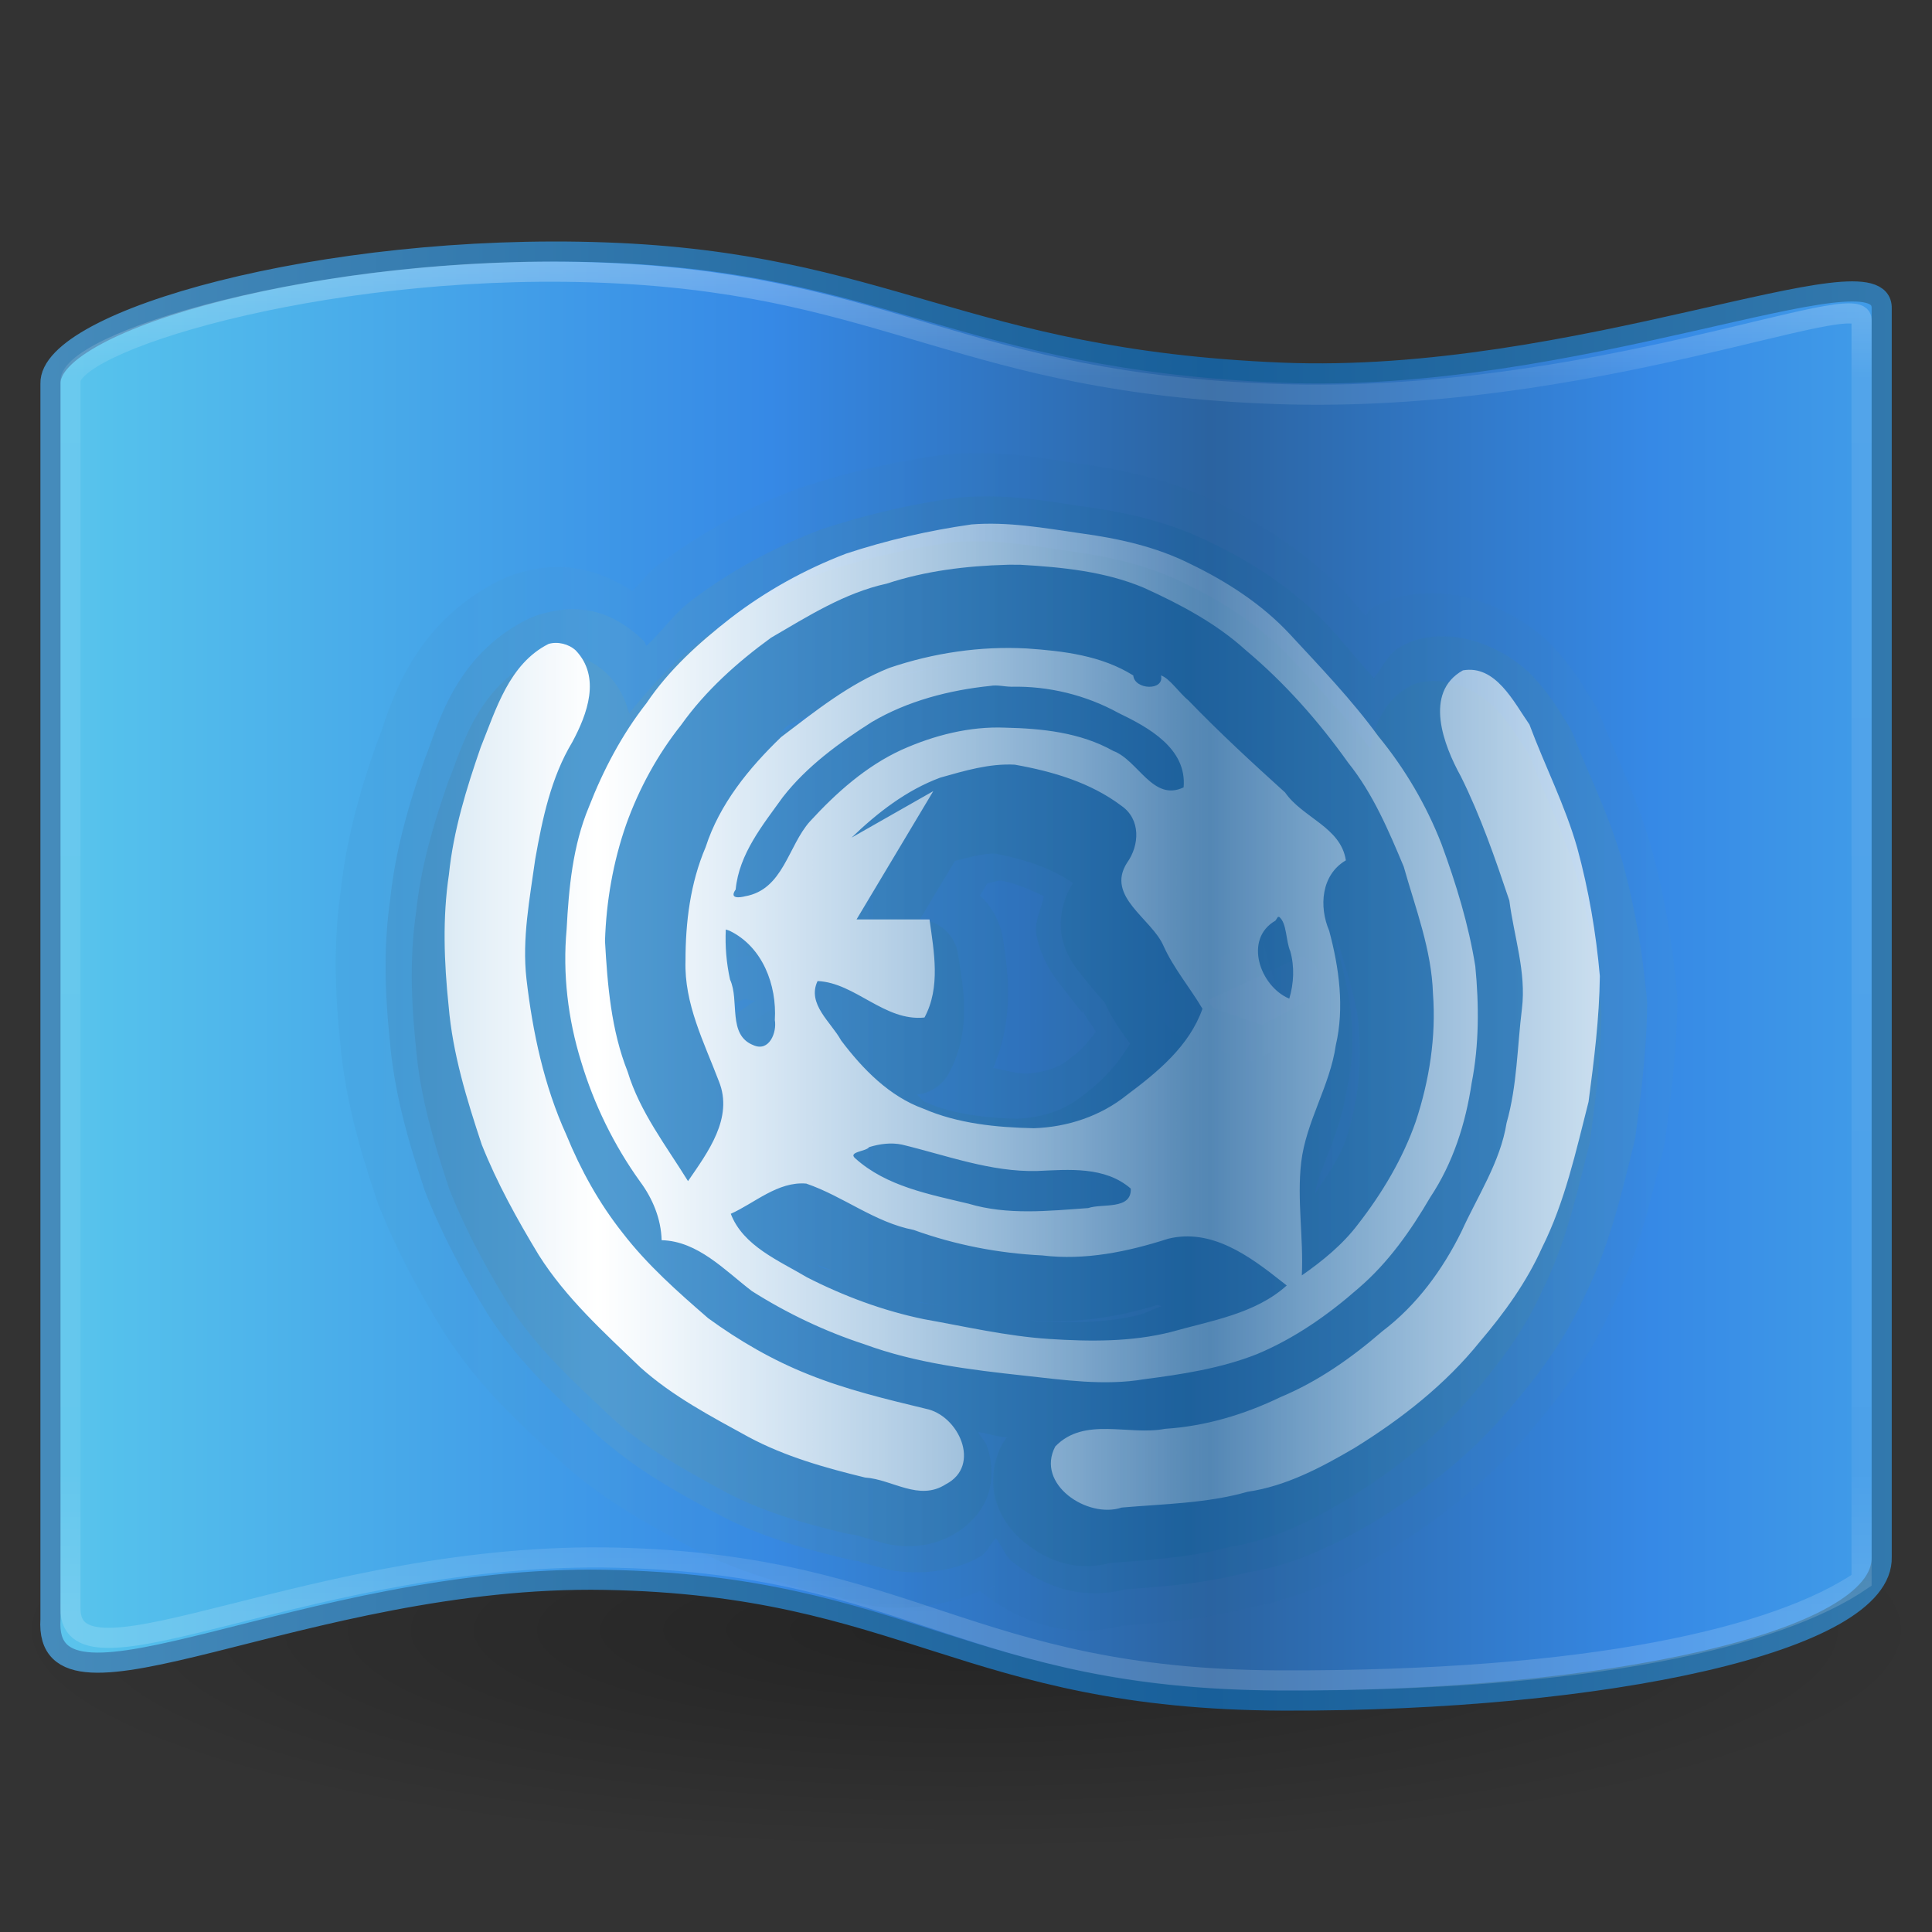 <?xml version="1.0" encoding="UTF-8" standalone="no"?>
<!-- Created with Inkscape (http://www.inkscape.org/) -->

<svg
   xmlns:dc="http://purl.org/dc/elements/1.1/"
   xmlns:cc="http://creativecommons.org/ns#"
   xmlns:rdf="http://www.w3.org/1999/02/22-rdf-syntax-ns#"
   xmlns:svg="http://www.w3.org/2000/svg"
   xmlns="http://www.w3.org/2000/svg"
   xmlns:xlink="http://www.w3.org/1999/xlink"
   xmlns:sodipodi="http://sodipodi.sourceforge.net/DTD/sodipodi-0.dtd"
   xmlns:inkscape="http://www.inkscape.org/namespaces/inkscape"
   width="96"
   height="96"
   id="svg4057"
   version="1.1"
   inkscape:version="0.91 r13725"
   sodipodi:docname="preferences-desktop-locale.svg">
  <rect width="100%" height="100%" fill="#333333" stroke="none"/>
  <defs
     id="defs4059">
    <linearGradient
       inkscape:collect="always"
       xlink:href="#linearGradient4120"
       id="linearGradient3862"
       gradientUnits="userSpaceOnUse"
       spreadMethod="reflect"
       x1="14.851"
       y1="25.002"
       x2="30.055"
       y2="25.002"
       gradientTransform="matrix(2,0,0,2,0,-48)" />
    <linearGradient
       id="linearGradient4120">
      <stop
         id="stop4122"
         style="stop-color:#ffffff;stop-opacity:1"
         offset="0" />
      <stop
         id="stop4124"
         style="stop-color:#ffffff;stop-opacity:0.235"
         offset="1" />
    </linearGradient>
    <linearGradient
       inkscape:collect="always"
       xlink:href="#linearGradient3707-319-631-407-324-3-8"
       id="linearGradient3927"
       gradientUnits="userSpaceOnUse"
       gradientTransform="translate(0,-4.8555953e-4)"
       spreadMethod="reflect"
       x1="29.967"
       y1="21.024"
       x2="14.851"
       y2="21.024" />
    <linearGradient
       id="linearGradient3707-319-631-407-324-3-8">
      <stop
         offset="0"
         style="stop-color:#185f9a;stop-opacity:1;"
         id="stop3760-7-3" />
      <stop
         offset="1"
         style="stop-color:#599ec9;stop-opacity:1;"
         id="stop3762-8-4" />
    </linearGradient>
    <linearGradient
       y2="21.024"
       x2="14.851"
       y1="21.024"
       x1="29.967"
       spreadMethod="reflect"
       gradientTransform="translate(0,-4.8555953e-4)"
       gradientUnits="userSpaceOnUse"
       id="linearGradient3946"
       xlink:href="#linearGradient3707-319-631-407-324-3-8-3"
       inkscape:collect="always" />
    <linearGradient
       id="linearGradient3707-319-631-407-324-3-8-3">
      <stop
         offset="0"
         style="stop-color:#185f9a;stop-opacity:1;"
         id="stop3760-7-3-6" />
      <stop
         offset="1"
         style="stop-color:#599ec9;stop-opacity:1;"
         id="stop3762-8-4-4" />
    </linearGradient>
    <linearGradient
       y2="21.024"
       x2="14.851"
       y1="21.024"
       x1="29.967"
       spreadMethod="reflect"
       gradientTransform="translate(0,-4.8555953e-4)"
       gradientUnits="userSpaceOnUse"
       id="linearGradient3980"
       xlink:href="#linearGradient3707-319-631-407-324-3-8-3-8"
       inkscape:collect="always" />
    <linearGradient
       id="linearGradient3707-319-631-407-324-3-8-3-8">
      <stop
         offset="0"
         style="stop-color:#185f9a;stop-opacity:1;"
         id="stop3760-7-3-6-1" />
      <stop
         offset="1"
         style="stop-color:#599ec9;stop-opacity:1;"
         id="stop3762-8-4-4-0" />
    </linearGradient>
    <linearGradient
       inkscape:collect="always"
       xlink:href="#linearGradient3875"
       id="linearGradient3865"
       gradientUnits="userSpaceOnUse"
       x1="23.571"
       y1="5.553"
       x2="23.571"
       y2="39.87"
       gradientTransform="matrix(2.07,0,0,2.057,-1.674,-49.87)" />
    <linearGradient
       id="linearGradient3875">
      <stop
         offset="0"
         style="stop-color:#ffffff;stop-opacity:1;"
         id="stop3877" />
      <stop
         id="stop3879"
         style="stop-color:#ffffff;stop-opacity:0.235;"
         offset="0.131" />
      <stop
         offset="0.902"
         style="stop-color:#ffffff;stop-opacity:0.157;"
         id="stop3881" />
      <stop
         offset="1"
         style="stop-color:#ffffff;stop-opacity:0.392;"
         id="stop3883" />
    </linearGradient>
    <linearGradient
       inkscape:collect="always"
       xlink:href="#linearGradient2867-449-88-871-390-598-476-591-434-148-57-177-3-8"
       id="linearGradient3868"
       gradientUnits="userSpaceOnUse"
       gradientTransform="matrix(2.682,0,0,2.67,-15.116,-52.823)"
       spreadMethod="reflect"
       x1="0.365"
       y1="19.599"
       x2="28.06"
       y2="19.599" />
    <linearGradient
       id="linearGradient2867-449-88-871-390-598-476-591-434-148-57-177-3-8">
      <stop
         offset="0"
         style="stop-color:#90dbec;stop-opacity:1;"
         id="stop3750-8-9" />
      <stop
         offset="0.262"
         style="stop-color:#55c1ec;stop-opacity:1;"
         id="stop3752-3-2" />
      <stop
         offset="0.705"
         style="stop-color:#3689e6;stop-opacity:1;"
         id="stop3754-7-2" />
      <stop
         offset="1"
         style="stop-color:#2b63a0;stop-opacity:1;"
         id="stop3756-9-3" />
    </linearGradient>
    <linearGradient
       inkscape:collect="always"
       xlink:href="#linearGradient3707-319-631-407-324-3-8"
       id="linearGradient3870"
       gradientUnits="userSpaceOnUse"
       spreadMethod="reflect"
       x1="30"
       y1="30"
       x2="-11"
       y2="30"
       gradientTransform="matrix(2.022,0,0,1.999,-0.526,-48.478)" />
    <linearGradient
       id="linearGradient8838">
      <stop
         id="stop8840"
         style="stop-color:#000000;stop-opacity:1"
         offset="0" />
      <stop
         id="stop8842"
         style="stop-color:#000000;stop-opacity:0"
         offset="1" />
    </linearGradient>
    <radialGradient
       r="10.625"
       fy="4.625"
       fx="62.625"
       cy="4.625"
       cx="62.625"
       gradientTransform="matrix(4.518,0,0,1.035,-234.918,28.212)"
       gradientUnits="userSpaceOnUse"
       id="radialGradient4055"
       xlink:href="#linearGradient8838"
       inkscape:collect="always" />
  </defs>
  <sodipodi:namedview
     id="base"
     pagecolor="#ffffff"
     bordercolor="#666666"
     borderopacity="1.0"
     inkscape:pageopacity="0.0"
     inkscape:pageshadow="2"
     inkscape:zoom="1"
     inkscape:cx="100.95144"
     inkscape:cy="30.099025"
     inkscape:current-layer="layer1"
     showgrid="false"
     inkscape:grid-bbox="true"
     inkscape:document-units="px"
     inkscape:window-width="1366"
     inkscape:window-height="718"
     inkscape:window-x="0"
     inkscape:window-y="25"
     inkscape:window-maximized="1"
     inkscape:snap-bbox="true"
     inkscape:bbox-paths="true"
     inkscape:bbox-nodes="true"
     inkscape:snap-bbox-edge-midpoints="true"
     inkscape:snap-global="true">
    <inkscape:grid
       type="xygrid"
       id="grid4173" />
  </sodipodi:namedview>
  <g
     id="layer1"
     inkscape:label="Layer 1"
     inkscape:groupmode="layer"
     transform="translate(0,48)">
    <path
       inkscape:connector-curvature="0"
       style="display:inline;overflow:visible;visibility:visible;opacity:0.3;fill:url(#radialGradient4055);fill-opacity:1;fill-rule:evenodd;stroke:none;stroke-width:1;marker:none"
       id="path8836"
       d="m 96,33 c 0,6.075 -21.49,11 -48,11 C 21.49,44 0,39.075 0,33 0,26.925 21.49,22 48,22 c 26.51,0 48,4.925 48,11 l 0,0 z" />
    <path
       inkscape:connector-curvature="0"
       style="fill:url(#linearGradient3868);fill-opacity:1;fill-rule:evenodd;stroke:url(#linearGradient3870);stroke-width:1;stroke-linecap:butt;stroke-linejoin:round;stroke-miterlimit:4;stroke-dasharray:none;stroke-opacity:1"
       id="path4319"
       d="m 2.508,-28.937 c -0.089,-3.146 13.567,-7.018 27.56,-6.519 13.992,0.499 17.727,5.313 33.582,5.973 14.685,0.612 29.94,-6.398 29.85,-3.193 l 0,62.04 c 0.126,4.236 -13.837,7.182 -29.695,7.136 C 47.946,36.453 45.001,30.77 30.067,30.501 15.142,30.232 2.128,38.374 2.508,32.455 l 0,-61.392 z" />
    <path
       inkscape:connector-curvature="0"
       style="opacity:0.4;fill:none;stroke:url(#linearGradient3865);stroke-width:1px;stroke-linecap:butt;stroke-linejoin:miter;stroke-opacity:1"
       id="path5213"
       d="m 3.5,-29.109 c 0.311,-2.081 13.49,-6.02 27.191,-5.306 13.607,0.709 17.27,5.454 32.722,5.992 15.624,0.543 29.154,-5.447 29.087,-3.675 l 0,62.624 C 88.34,33.364 79.031,35.555 63.565,35.499 48.113,35.443 45.307,29.767 30.691,29.401 15.743,29.026 3.5,36.427 3.5,31.93 Z"
       sodipodi:nodetypes="cssccsssc" />
    <g
       id="g4194"
       transform="matrix(1.424,0,0,1.424,-20.697,5.525)">
      <path
         transform="matrix(1.347,0,0,1.342,15.439,-35.166)"
         d="m 23.875,10.01 a 3.032,3.032 0 0 0 -0.178,0.02 c -1.219,0.174 -2.428,0.451 -3.615,0.842 a 3.032,3.032 0 0 0 -0.133,0.047 c -1.278,0.488 -2.517,1.154 -3.645,2.023 a 3.032,3.032 0 0 0 -0.012,0.012 c -0.194,0.151 -0.386,0.435 -0.586,0.604 -0.895,-0.573 -1.832,-0.801 -2.963,-0.457 a 3.032,3.032 0 0 0 -0.492,0.197 c -2.376,1.208 -2.83,3.399 -3.125,4.131 a 3.032,3.032 0 0 0 -0.055,0.141 c -0.377,1.086 -0.759,2.34 -0.914,3.773 -0.204,1.43 -0.139,2.757 -0.018,3.936 0.137,1.588 0.563,2.947 0.949,4.113 a 3.032,3.032 0 0 0 0.062,0.168 c 0.468,1.176 1.043,2.232 1.629,3.199 a 3.032,3.032 0 0 0 0.031,0.049 c 0.977,1.546 2.148,2.536 2.992,3.348 a 3.032,3.032 0 0 0 0.074,0.068 c 1.151,1.035 2.327,1.644 3.256,2.154 a 3.032,3.032 0 0 0 0.027,0.016 c 1.312,0.702 2.576,1.017 3.621,1.271 a 3.032,3.032 0 0 0 0.506,0.08 c -0.38,-0.026 -0.216,-0.01 0.443,0.164 0.585,0.155 1.864,0.163 2.979,-0.35 1.094,0.865 2.412,1.362 4.131,0.783 l -0.705,0.148 c 0.875,-0.076 2.098,-0.121 3.498,-0.484 1.54,-0.271 2.701,-0.921 3.557,-1.424 a 3.032,3.032 0 0 0 0.061,-0.035 c 1.345,-0.833 2.71,-1.886 3.855,-3.297 0.684,-0.806 1.395,-1.766 1.938,-2.957 0.77,-1.566 1.071,-3.03 1.361,-4.166 a 3.032,3.032 0 0 0 0.068,-0.354 c 0.139,-1.05 0.291,-2.211 0.307,-3.486 a 3.032,3.032 0 0 0 -0.012,-0.305 c -0.11,-1.243 -0.32,-2.485 -0.656,-3.717 a 3.032,3.032 0 0 0 -0.01,-0.035 c -0.41,-1.436 -0.963,-2.487 -1.262,-3.289 a 3.032,3.032 0 0 0 -0.355,-0.676 c -0.057,-0.082 -0.315,-0.6 -0.93,-1.264 -0.615,-0.664 -2.15,-1.617 -3.748,-1.33 a 3.032,3.032 0 0 0 -0.949,0.342 c -0.074,0.042 -0.088,0.141 -0.158,0.188 -0.14,-0.148 -0.315,-0.371 -0.445,-0.512 A 3.032,3.032 0 0 0 34.25,13.684 C 33.228,12.587 32.046,11.839 30.898,11.283 29.601,10.637 28.335,10.394 27.258,10.248 26.429,10.127 25.3,9.892 23.875,10.01 Z m -10.199,5.588 c -0.028,0.036 -0.035,0.076 -0.062,0.111 -0.02,0.029 -0.046,0.038 -0.066,0.068 l 0.129,-0.18 z m 22.918,0.76 0.107,0.141 c -0.026,-0.036 -0.05,-0.052 -0.076,-0.088 -0.013,-0.016 -0.018,-0.037 -0.031,-0.053 z m -24.768,2.539 c -0.004,0.01 -0.002,0.017 -0.006,0.027 -0.005,0.013 -0.016,0.026 -0.021,0.039 l 0.027,-0.066 z m 20.188,3.684 c 0.294,1.03 0.536,1.82 0.549,2.205 a 3.032,3.032 0 0 0 0.008,0.129 c 0.012,0.159 -0.06,0.33 -0.064,0.494 l -0.744,0.398 -1.873,-0.656 c -0.46,-0.367 -0.637,-0.659 -0.752,-0.898 -0.007,-0.112 -0.028,-0.247 -0.008,-0.314 l 2.885,-1.357 z m -20.971,0.234 c -0.002,0.018 0.007,0.033 0.006,0.051 -0.001,0.019 -0.013,0.049 -0.014,0.068 l 0.008,-0.119 z m 9.834,0.256 0.08,0.238 -0.023,0.018 c -0.054,-0.151 0.025,-0.079 -0.057,-0.256 z m -2.756,0.076 c 0.626,-0.165 1.323,-0.126 1.756,0.049 0.201,0.09 0.346,0.306 0.545,0.48 l -2.072,1.42 c -0.12,-0.438 -0.218,-0.975 -0.268,-1.736 0.003,-0.073 0.033,-0.14 0.039,-0.213 z m 2.998,0.004 c -0.022,0.063 -0.028,0.122 -0.053,0.176 4.6e-5,-0.012 -0.002,-0.017 -0.002,-0.029 a 3.032,3.032 0 0 0 0.055,-0.146 z m -0.121,0.279 0.002,0.006 c -0.011,0.02 -0.02,0.034 -0.031,0.053 a 3.032,3.032 0 0 0 0.029,-0.059 z m 7.98,0.328 c 8.69e-4,0.004 0.114,0.34 0.133,0.461 -0.129,-0.283 -0.134,-0.467 -0.133,-0.461 z m 0.16,0.562 c 0.036,0.176 -0.017,0.153 0.154,0.537 L 29.143,24.438 c -0.019,-0.067 0.004,-0.068 -0.004,-0.117 z m -3.002,0.414 a 3.032,3.032 0 0 0 0.006,0.012 c 0.014,0.03 0.018,0.023 0.031,0.053 a 3.032,3.032 0 0 0 -0.012,0.01 c -0.017,-0.039 -0.002,-0.013 -0.025,-0.068 1.67e-4,-0.002 -1.66e-4,-0.004 0,-0.006 z m -14.604,2.514 c 0.001,0.005 0.004,0.009 0.006,0.014 0.001,0.004 8.14e-4,0.008 0.002,0.012 l -0.008,-0.025 z m 28.027,0.105 -0.023,0.141 c 0.004,-0.019 -0.002,-0.034 0.002,-0.053 0.004,-0.029 0.017,-0.059 0.021,-0.088 z m -1.41,3.926 -0.096,0.152 c 0.019,-0.028 0.025,-0.058 0.043,-0.086 0.013,-0.022 0.04,-0.045 0.053,-0.066 z m -2.395,2.996 -0.031,0.025 c 0.004,-0.003 0.004,-0.008 0.008,-0.012 0.006,-0.005 0.017,-0.008 0.023,-0.014 z m -15.334,1.977 c 0.018,0.007 0.031,0.003 0.049,0.01 0.021,0.007 0.036,0.021 0.057,0.027 l -0.105,-0.037 z m 8.482,1.02 c 0.016,-0.003 0.021,0.003 0.037,0 l -0.115,0.018 c 0.022,-0.003 0.056,-0.015 0.078,-0.018 z m -3.76,2.15 -0.248,0.145 c 0.049,-0.025 0.086,-0.081 0.135,-0.109 0.036,-0.021 0.078,-0.012 0.113,-0.035 z"
         id="path3925-3-9"
         style="color:#000000;font-style:normal;font-variant:normal;font-weight:normal;font-stretch:normal;font-size:medium;line-height:normal;font-family:'Andale Mono';-inkscape-font-specification:'Andale Mono';text-indent:0;text-align:start;text-decoration:none;text-decoration-line:none;letter-spacing:normal;word-spacing:normal;text-transform:none;direction:ltr;block-progression:tb;writing-mode:lr-tb;text-anchor:start;display:inline;overflow:visible;visibility:visible;opacity:0.1;fill:url(#linearGradient3980);fill-opacity:1;stroke:none;stroke-width:1;marker:none;enable-background:accumulate"
         inkscape:original="M 24.125 13.03125 C 23.073015 13.180997 22.040556 13.417538 21.03125 13.75 C 20.006281 14.141726 19.024969 14.674128 18.15625 15.34375 C 17.372414 15.954698 16.620402 16.638877 16.0625 17.46875 C 15.452657 18.246517 14.982588 19.143219 14.625 20.0625 C 14.225631 21.020453 14.116769 22.066991 14.0625 23.09375 C 13.96066 24.195833 14.109619 25.318443 14.4375 26.375 C 14.757467 27.439355 15.257176 28.441237 15.90625 29.34375 C 16.218169 29.764308 16.424077 30.284983 16.4375 30.8125 C 17.339994 30.83616 18.014716 31.548 18.6875 32.0625 C 19.556669 32.612833 20.489056 33.08653 21.46875 33.40625 C 22.74365 33.875521 24.094763 34.04115 25.4375 34.1875 C 26.425343 34.295011 27.447184 34.448421 28.4375 34.28125 C 29.38658 34.158854 30.325593 34.009849 31.21875 33.65625 C 32.152447 33.266988 32.994233 32.666229 33.75 32 C 34.481881 31.371911 35.047895 30.57775 35.53125 29.75 C 36.098884 28.898141 36.412592 27.912684 36.5625 26.90625 C 36.749167 25.962384 36.749288 24.956956 36.65625 24 C 36.489441 22.958043 36.174896 21.957595 35.8125 20.96875 C 35.43429 19.999745 34.910261 19.084949 34.25 18.28125 C 33.587733 17.371243 32.793983 16.573954 32.03125 15.75 C 31.342976 15.011171 30.467398 14.436305 29.5625 14 C 28.71039 13.572024 27.782881 13.376804 26.84375 13.25 C 25.94613 13.119668 25.034014 12.956218 24.125 13.03125 z M 25 14.03125 C 25.11053 14.02595 25.233167 14.034059 25.34375 14.03125 C 26.38256 14.09064 27.438622 14.185815 28.40625 14.59375 C 29.30684 15.001579 30.200331 15.487338 30.9375 16.15625 C 31.908262 16.970451 32.766344 17.906438 33.5 18.9375 C 34.113334 19.700935 34.498195 20.634147 34.875 21.53125 C 35.167608 22.568082 35.558847 23.598679 35.59375 24.6875 C 35.6745 25.764722 35.525338 26.853207 35.1875 27.875 C 34.866624 28.794153 34.348144 29.637489 33.75 30.40625 C 33.367174 30.914491 32.862552 31.325545 32.34375 31.6875 C 32.38897 30.750999 32.204406 29.80827 32.3125 28.875 C 32.431366 27.861051 33.042598 26.980024 33.1875 25.96875 C 33.4054 25.035184 33.277312 24.04364 33.03125 23.125 C 32.774059 22.524163 32.822805 21.735501 33.4375 21.375 C 33.311243 20.547737 32.374675 20.319287 31.9375 19.6875 C 31.117929 18.946302 30.29861 18.201978 29.53125 17.40625 C 29.311547 17.231016 29.048864 16.839983 28.84375 16.78125 C 28.93693 17.171254 28.185554 17.141175 28.15625 16.78125 C 27.366905 16.285633 26.409287 16.186553 25.5 16.125 C 24.344115 16.062 23.188856 16.221616 22.09375 16.59375 C 21.092201 16.99224 20.253791 17.669611 19.40625 18.3125 C 18.60555 19.084171 17.877302 19.958562 17.53125 21.03125 C 17.149173 21.92571 17.031188 22.913555 17.03125 23.875 C 16.9969 24.944409 17.507309 25.906382 17.875 26.875 C 18.243675 27.782746 17.5842 28.629987 17.09375 29.34375 C 16.550976 28.465026 15.897108 27.625978 15.59375 26.625 C 15.184868 25.596677 15.092599 24.470062 15.03125 23.375 C 15.06121 22.392655 15.238094 21.397436 15.5625 20.46875 C 15.881064 19.579289 16.348882 18.740008 16.9375 18 C 17.542667 17.149114 18.315838 16.456068 19.15625 15.84375 C 20.069162 15.312439 20.985948 14.727254 22.03125 14.5 C 22.990665 14.183034 23.992977 14.05849 25 14.03125 z M 13.625 16 C 12.647263 16.497044 12.31874 17.618587 11.9375 18.5625 C 11.58127 19.588913 11.266592 20.633726 11.15625 21.71875 C 10.993969 22.80362 11.04331 23.912915 11.15625 25 C 11.25524 26.18254 11.597216 27.316626 11.96875 28.4375 C 12.350175 29.395699 12.841859 30.307537 13.375 31.1875 C 14.049352 32.254386 15.003045 33.10076 15.90625 33.96875 C 16.705915 34.687628 17.657362 35.204716 18.59375 35.71875 C 19.497421 36.202494 20.508708 36.47742 21.5 36.71875 C 22.188311 36.76665 22.828484 37.308227 23.5 36.875 C 24.389831 36.413397 23.817894 35.160585 23 35 C 22.016261 34.762708 21.03579 34.536122 20.09375 34.15625 C 19.206444 33.80407 18.364363 33.311473 17.59375 32.75 C 16.83605 32.092756 16.083132 31.423455 15.46875 30.625 C 14.885043 29.886704 14.418353 29.057743 14.0625 28.1875 C 13.506885 26.965991 13.247212 25.640111 13.09375 24.3125 C 12.980635 23.316701 13.176111 22.328276 13.3125 21.34375 C 13.490138 20.343826 13.689679 19.318445 14.21875 18.4375 C 14.59339 17.741318 14.942066 16.818367 14.3125 16.15625 C 14.139743 15.996425 13.855004 15.930116 13.625 16 z M 36.34375 16.65625 C 35.362774 17.207506 35.852835 18.50753 36.28125 19.28125 C 36.773642 20.27246 37.148002 21.328 37.5 22.375 C 37.614647 23.268823 37.924059 24.152769 37.8125 25.0625 C 37.694764 26.007852 37.700761 26.980089 37.4375 27.90625 C 37.282342 28.878226 36.713442 29.70992 36.3125 30.59375 C 35.841055 31.549564 35.198784 32.415515 34.34375 33.0625 C 33.584195 33.719892 32.742889 34.329655 31.8125 34.71875 C 30.911591 35.153591 29.938887 35.43593 28.9375 35.5 C 28.035478 35.675857 26.939408 35.187415 26.21875 35.9375 C 25.723432 36.87598 27.0258 37.754498 27.875 37.46875 C 28.922667 37.37826 29.981643 37.35176 31 37.0625 C 31.95616 36.922264 32.831555 36.453276 33.65625 35.96875 C 34.816746 35.250123 35.921974 34.381135 36.78125 33.3125 C 37.385286 32.60258 37.930415 31.854063 38.3125 31 C 38.883451 29.858839 39.154647 28.603321 39.46875 27.375 C 39.606138 26.337651 39.736975 25.297906 39.75 24.25 C 39.6547 23.171086 39.472431 22.107974 39.1875 21.0625 C 38.88617 20.006955 38.382538 19.026369 38 18 C 37.607945 17.438231 37.160648 16.509801 36.34375 16.65625 z M 24.59375 17.03125 C 24.765464 17.0012 24.95281 17.06118 25.125 17.0625 C 26.045417 17.03987 26.975679 17.275123 27.78125 17.71875 C 28.5272 18.077743 29.492487 18.594422 29.40625 19.5625 C 28.641448 19.927417 28.280177 18.887296 27.65625 18.65625 C 26.843176 18.199761 25.884983 18.114168 24.96875 18.09375 C 24.082047 18.05609 23.212585 18.261786 22.40625 18.625 C 21.529095 19.028071 20.772455 19.699639 20.125 20.40625 C 19.57654 21.014712 19.453619 22.112373 18.5 22.28125 C 18.378135 22.31287 18.110476 22.337802 18.28125 22.09375 C 18.36537 21.209434 18.938414 20.506442 19.4375 19.8125 C 20.033508 19.045417 20.843059 18.455381 21.65625 17.9375 C 22.544693 17.411569 23.572358 17.1358 24.59375 17.03125 z M 25.21875 19 C 26.155407 19.166455 27.107906 19.453101 27.875 20.03125 C 28.359535 20.366084 28.313491 21.00091 28 21.4375 C 27.464843 22.276513 28.614874 22.822995 28.90625 23.5 C 29.158103 24.058833 29.563087 24.535783 29.875 25.0625 C 29.550415 25.987358 28.760667 26.651408 28 27.21875 C 27.346995 27.745883 26.521536 28.003109 25.6875 28.03125 C 24.760629 28.01166 23.795413 27.902601 22.9375 27.53125 C 22.08598 27.223694 21.440182 26.551804 20.90625 25.84375 C 20.660394 25.392684 20.040961 24.94288 20.3125 24.375 C 21.247985 24.41541 21.975015 25.384391 22.96875 25.28125 C 23.373562 24.530623 23.204892 23.646684 23.09375 22.84375 L 21.28125 22.84375 L 23.1875 19.65625 L 21.15625 20.8125 C 21.797615 20.194388 22.534079 19.623088 23.375 19.3125 C 23.981644 19.141893 24.580755 18.965458 25.21875 19 z M 31.75 22.78125 L 31.78125 22.78125 C 31.974951 22.935968 31.948317 23.368437 32.0625 23.625 C 32.169323 24.008693 32.14565 24.432782 32.03125 24.8125 C 31.301226 24.505862 30.891388 23.330177 31.6875 22.875 L 31.75 22.78125 z M 18.03125 23.09375 L 18.125 23.125 C 18.946006 23.521344 19.303555 24.475605 19.25 25.34375 C 19.3038 25.650298 19.110998 26.142498 18.71875 25.96875 C 18.067492 25.714936 18.366915 24.866635 18.125 24.34375 C 18.03445 23.933845 18.011297 23.512834 18.03125 23.09375 z M 22.40625 28.4375 C 23.513487 28.703964 24.628886 29.122847 25.78125 29.09375 C 26.569211 29.05943 27.449656 28.973407 28.09375 29.53125 C 28.11642 30.06894 27.377238 29.880386 27.03125 30 C 26.04257 30.07071 25.028463 30.195428 24.0625 29.90625 C 23.084606 29.671979 22.021354 29.475847 21.25 28.78125 C 21.052323 28.614214 21.522924 28.610214 21.59375 28.5 C 21.857223 28.42003 22.134007 28.38167 22.40625 28.4375 z M 20.03125 29.40625 C 20.948951 29.719643 21.721828 30.375316 22.6875 30.5625 C 23.716485 30.93365 24.814173 31.134652 25.90625 31.1875 C 26.97049 31.317233 28.025911 31.103925 29.03125 30.78125 C 30.10402 30.514903 31.050457 31.215606 31.84375 31.84375 L 31.96875 31.9375 C 31.185003 32.645336 30.079808 32.813719 29.09375 33.09375 C 28.108638 33.342705 27.070474 33.346788 26.0625 33.28125 C 25.009714 33.21305 23.97398 32.965294 22.9375 32.78125 C 21.931864 32.573295 20.975908 32.216713 20.0625 31.75 C 19.366603 31.335408 18.461525 30.956825 18.15625 30.15625 C 18.739588 29.897778 19.326397 29.345821 20.03125 29.40625 z "
         inkscape:radius="3.0319808"
         sodipodi:type="inkscape:offset" />
      <path
         transform="matrix(1.347,0,0,1.342,15.779,-35.056)"
         d="m 23.961,11.047 a 1.992,1.992 0 0 0 -0.117,0.012 c -1.162,0.165 -2.31,0.43 -3.436,0.801 a 1.992,1.992 0 0 0 -0.088,0.031 c -1.191,0.455 -2.342,1.074 -3.381,1.875 a 1.992,1.992 0 0 0 -0.008,0.008 c -0.38,0.296 -0.727,0.773 -1.107,1.135 -0.032,-0.038 -0.034,-0.089 -0.068,-0.125 a 1.992,1.992 0 0 0 -0.092,-0.088 C 14.892,13.981 14.05,13.789 13.047,14.094 a 1.992,1.992 0 0 0 -0.324,0.131 c -1.896,0.964 -2.306,2.787 -2.631,3.592 a 1.992,1.992 0 0 0 -0.035,0.094 C 9.687,18.975 9.328,20.156 9.188,21.471 c -0.19,1.314 -0.13,2.566 -0.012,3.713 0.124,1.449 0.521,2.731 0.902,3.881 a 1.992,1.992 0 0 0 0.041,0.109 c 0.438,1.101 0.985,2.108 1.553,3.045 a 1.992,1.992 0 0 0 0.02,0.033 c 0.873,1.382 1.969,2.321 2.834,3.152 a 1.992,1.992 0 0 0 0.049,0.045 c 1.031,0.927 2.129,1.504 3.061,2.016 a 1.992,1.992 0 0 0 0.02,0.01 c 1.172,0.627 2.348,0.93 3.375,1.18 a 1.992,1.992 0 0 0 0.332,0.051 c -0.132,-0.009 0.09,0.053 0.637,0.197 0.525,0.139 1.593,0.188 2.471,-0.318 0.18,-0.101 0.245,-0.329 0.404,-0.473 0.151,0.184 0.242,0.457 0.412,0.596 0.855,0.696 1.924,1.086 3.225,0.648 l -0.463,0.098 c 0.917,-0.079 2.064,-0.124 3.318,-0.449 1.368,-0.221 2.449,-0.818 3.301,-1.318 a 1.992,1.992 0 0 0 0.039,-0.023 c 1.285,-0.796 2.564,-1.789 3.613,-3.088 0.653,-0.77 1.303,-1.654 1.789,-2.727 0.703,-1.422 0.993,-2.812 1.291,-3.979 a 1.992,1.992 0 0 0 0.045,-0.232 c 0.139,-1.046 0.284,-2.164 0.299,-3.361 a 1.992,1.992 0 0 0 -0.008,-0.201 c -0.105,-1.186 -0.307,-2.367 -0.625,-3.535 a 1.992,1.992 0 0 0 -0.006,-0.023 c -0.373,-1.306 -0.911,-2.332 -1.238,-3.211 a 1.992,1.992 0 0 0 -0.232,-0.445 c -0.105,-0.15 -0.346,-0.617 -0.84,-1.15 -0.494,-0.534 -1.611,-1.227 -2.801,-1.014 a 1.992,1.992 0 0 0 -0.625,0.225 c -0.331,0.186 -0.478,0.533 -0.701,0.822 -0.4,-0.441 -0.812,-0.955 -1.174,-1.346 a 1.992,1.992 0 0 0 -0.004,-0.004 c -0.908,-0.974 -1.984,-1.661 -3.049,-2.176 -1.143,-0.57 -2.291,-0.798 -3.318,-0.938 -0.852,-0.124 -1.91,-0.336 -3.16,-0.232 z m 1.053,5.057 0.039,0 c -0.004,-1.79e-4 -0.007,0.002 -0.012,0.002 -0.008,-1.87e-4 -0.019,-0.002 -0.027,-0.002 z m -10.518,0.137 c -0.017,0.021 -0.021,0.047 -0.037,0.068 -0.014,0.021 -0.035,0.028 -0.049,0.049 l 0.086,-0.117 z m 21.293,0.777 0.07,0.092 c -0.017,-0.023 -0.034,-0.036 -0.051,-0.059 -0.008,-0.01 -0.011,-0.023 -0.02,-0.033 z m -23.002,2.279 c -0.003,0.006 -0.001,0.011 -0.004,0.018 -0.003,0.009 -0.01,0.017 -0.014,0.025 l 0.018,-0.043 z m 2.912,0.951 c -0.011,0.027 -0.003,0.051 -0.014,0.078 -0.007,0.02 -0.021,0.033 -0.027,0.053 0.008,-0.026 0.015,-0.058 0.023,-0.084 l 0.018,-0.047 z m 9.305,0.762 c 0.467,0.094 0.784,0.251 1.113,0.406 -0.067,0.354 -0.259,0.687 -0.193,1.006 0.134,0.651 0.433,1.059 0.654,1.34 0.442,0.561 0.652,0.882 0.498,0.525 a 1.992,1.992 0 0 0 0.014,0.031 c 0.144,0.32 0.236,0.391 0.381,0.625 -0.202,0.224 -0.276,0.392 -0.662,0.68 A 1.992,1.992 0 0 0 26.75,25.67 c -0.253,0.204 -0.642,0.336 -1.092,0.359 -0.338,-0.01 -0.559,-0.1 -0.854,-0.145 0.589,-1.384 0.354,-2.644 0.262,-3.314 a 1.992,1.992 0 0 0 -0.602,-1.17 l 0.191,-0.32 c 0.1,-0.017 0.279,-0.069 0.348,-0.07 z m -12.924,1.9 c -9.39e-4,0.01 0.005,0.019 0.004,0.029 -7.85e-4,0.015 -0.009,0.034 -0.01,0.049 l 0.006,-0.078 z m 20.723,0.066 c 0.35,0.147 0.366,0.233 0.42,0.455 0.034,0.14 -0.188,0.449 -0.344,0.738 l -1.117,0.598 -1.223,-0.43 c -0.184,-0.147 -0.071,-0.111 -0.154,-0.223 l 2.418,-1.139 z m -14.512,1.141 c 0.126,-0.046 0.227,0.022 0.361,0.01 l -1.213,0.83 c 0.034,-0.065 -0.014,-0.118 0.041,-0.203 0.127,-0.196 0.38,-0.479 0.811,-0.637 z m 11.889,0.096 c 0.034,0.105 -6.24e-4,0.081 0.062,0.223 l -0.076,-0.217 0.014,-0.006 z m 4.979,2.039 -0.031,0.17 c 0.007,-0.031 -7.71e-4,-0.057 0.006,-0.088 0.007,-0.046 0.019,-0.035 0.025,-0.082 z m -22.629,0.697 c 0.001,0.004 0.005,0.006 0.006,0.01 5.64e-4,0.002 -5.64e-4,0.004 0,0.006 l -0.006,-0.016 z m 26.004,0.25 -0.018,0.094 c 0.004,-0.018 -0.001,-0.033 0.002,-0.051 0.002,-0.014 0.013,-0.029 0.016,-0.043 z m -1.281,3.555 -0.062,0.1 c 0.008,-0.012 0.005,-0.027 0.014,-0.039 0.012,-0.021 0.037,-0.04 0.049,-0.061 z m -15.24,1.682 c 0.047,0.017 0.097,0.013 0.145,0.029 0.062,0.014 0.088,0.04 0.152,0.053 l -0.297,-0.082 z m 3.732,0.727 c 0.022,0.001 0.044,0.013 0.066,0.014 l -0.145,-0.012 c 0.027,0.003 0.051,-0.005 0.078,-0.002 z m 9.322,0.332 -0.02,0.018 c 0.004,-0.003 0.004,-0.007 0.008,-0.01 0.003,-0.003 0.008,-0.005 0.012,-0.008 z m -14.285,1.781 c 0.013,0.005 0.024,0.003 0.037,0.008 0.012,0.004 0.021,0.012 0.033,0.016 l -0.07,-0.023 z m 7.963,0.969 c 0.01,-0.002 0.015,0.002 0.025,0 l -0.078,0.012 c 0.016,-0.002 0.037,-0.01 0.053,-0.012 z"
         id="path3925-3"
         style="color:#000000;font-style:normal;font-variant:normal;font-weight:normal;font-stretch:normal;font-size:medium;line-height:normal;font-family:'Andale Mono';-inkscape-font-specification:'Andale Mono';text-indent:0;text-align:start;text-decoration:none;text-decoration-line:none;letter-spacing:normal;word-spacing:normal;text-transform:none;direction:ltr;block-progression:tb;writing-mode:lr-tb;text-anchor:start;display:inline;overflow:visible;visibility:visible;opacity:0.35;fill:url(#linearGradient3946);fill-opacity:1;stroke:none;stroke-width:1;marker:none;enable-background:accumulate"
         inkscape:original="M 24.125 13.03125 C 23.073015 13.180997 22.040556 13.417538 21.03125 13.75 C 20.006281 14.141726 19.024969 14.674128 18.15625 15.34375 C 17.372414 15.954698 16.620402 16.638877 16.0625 17.46875 C 15.452657 18.246517 14.982588 19.143219 14.625 20.0625 C 14.225631 21.020453 14.116769 22.066991 14.0625 23.09375 C 13.96066 24.195833 14.109619 25.318443 14.4375 26.375 C 14.757467 27.439355 15.257176 28.441237 15.90625 29.34375 C 16.218169 29.764308 16.424077 30.284983 16.4375 30.8125 C 17.339994 30.83616 18.014716 31.548 18.6875 32.0625 C 19.556669 32.612833 20.489056 33.08653 21.46875 33.40625 C 22.74365 33.875521 24.094763 34.04115 25.4375 34.1875 C 26.425343 34.295011 27.447184 34.448421 28.4375 34.28125 C 29.38658 34.158854 30.325593 34.009849 31.21875 33.65625 C 32.152447 33.266988 32.994233 32.666229 33.75 32 C 34.481881 31.371911 35.047895 30.57775 35.53125 29.75 C 36.098884 28.898141 36.412592 27.912684 36.5625 26.90625 C 36.749167 25.962384 36.749288 24.956956 36.65625 24 C 36.489441 22.958043 36.174896 21.957595 35.8125 20.96875 C 35.43429 19.999745 34.910261 19.084949 34.25 18.28125 C 33.587733 17.371243 32.793983 16.573954 32.03125 15.75 C 31.342976 15.011171 30.467398 14.436305 29.5625 14 C 28.71039 13.572024 27.782881 13.376804 26.84375 13.25 C 25.94613 13.119668 25.034014 12.956218 24.125 13.03125 z M 25 14.03125 C 25.11053 14.02595 25.233167 14.034059 25.34375 14.03125 C 26.38256 14.09064 27.438622 14.185815 28.40625 14.59375 C 29.30684 15.001579 30.200331 15.487338 30.9375 16.15625 C 31.908262 16.970451 32.766344 17.906438 33.5 18.9375 C 34.113334 19.700935 34.498195 20.634147 34.875 21.53125 C 35.167608 22.568082 35.558847 23.598679 35.59375 24.6875 C 35.6745 25.764722 35.525338 26.853207 35.1875 27.875 C 34.866624 28.794153 34.348144 29.637489 33.75 30.40625 C 33.367174 30.914491 32.862552 31.325545 32.34375 31.6875 C 32.38897 30.750999 32.204406 29.80827 32.3125 28.875 C 32.431366 27.861051 33.042598 26.980024 33.1875 25.96875 C 33.4054 25.035184 33.277312 24.04364 33.03125 23.125 C 32.774059 22.524163 32.822805 21.735501 33.4375 21.375 C 33.311243 20.547737 32.374675 20.319287 31.9375 19.6875 C 31.117929 18.946302 30.29861 18.201978 29.53125 17.40625 C 29.311547 17.231016 29.048864 16.839983 28.84375 16.78125 C 28.93693 17.171254 28.185554 17.141175 28.15625 16.78125 C 27.366905 16.285633 26.409287 16.186553 25.5 16.125 C 24.344115 16.062 23.188856 16.221616 22.09375 16.59375 C 21.092201 16.99224 20.253791 17.669611 19.40625 18.3125 C 18.60555 19.084171 17.877302 19.958562 17.53125 21.03125 C 17.149173 21.92571 17.031188 22.913555 17.03125 23.875 C 16.9969 24.944409 17.507309 25.906382 17.875 26.875 C 18.243675 27.782746 17.5842 28.629987 17.09375 29.34375 C 16.550976 28.465026 15.897108 27.625978 15.59375 26.625 C 15.184868 25.596677 15.092599 24.470062 15.03125 23.375 C 15.06121 22.392655 15.238094 21.397436 15.5625 20.46875 C 15.881064 19.579289 16.348882 18.740008 16.9375 18 C 17.542667 17.149114 18.315838 16.456068 19.15625 15.84375 C 20.069162 15.312439 20.985948 14.727254 22.03125 14.5 C 22.990665 14.183034 23.992977 14.05849 25 14.03125 z M 13.625 16 C 12.647263 16.497044 12.31874 17.618587 11.9375 18.5625 C 11.58127 19.588913 11.266592 20.633726 11.15625 21.71875 C 10.993969 22.80362 11.04331 23.912915 11.15625 25 C 11.25524 26.18254 11.597216 27.316626 11.96875 28.4375 C 12.350175 29.395699 12.841859 30.307537 13.375 31.1875 C 14.049352 32.254386 15.003045 33.10076 15.90625 33.96875 C 16.705915 34.687628 17.657362 35.204716 18.59375 35.71875 C 19.497421 36.202494 20.508708 36.47742 21.5 36.71875 C 22.188311 36.76665 22.828484 37.308227 23.5 36.875 C 24.389831 36.413397 23.817894 35.160585 23 35 C 22.016261 34.762708 21.03579 34.536122 20.09375 34.15625 C 19.206444 33.80407 18.364363 33.311473 17.59375 32.75 C 16.83605 32.092756 16.083132 31.423455 15.46875 30.625 C 14.885043 29.886704 14.418353 29.057743 14.0625 28.1875 C 13.506885 26.965991 13.247212 25.640111 13.09375 24.3125 C 12.980635 23.316701 13.176111 22.328276 13.3125 21.34375 C 13.490138 20.343826 13.689679 19.318445 14.21875 18.4375 C 14.59339 17.741318 14.942066 16.818367 14.3125 16.15625 C 14.139743 15.996425 13.855004 15.930116 13.625 16 z M 36.34375 16.65625 C 35.362774 17.207506 35.852835 18.50753 36.28125 19.28125 C 36.773642 20.27246 37.148002 21.328 37.5 22.375 C 37.614647 23.268823 37.924059 24.152769 37.8125 25.0625 C 37.694764 26.007852 37.700761 26.980089 37.4375 27.90625 C 37.282342 28.878226 36.713442 29.70992 36.3125 30.59375 C 35.841055 31.549564 35.198784 32.415515 34.34375 33.0625 C 33.584195 33.719892 32.742889 34.329655 31.8125 34.71875 C 30.911591 35.153591 29.938887 35.43593 28.9375 35.5 C 28.035478 35.675857 26.939408 35.187415 26.21875 35.9375 C 25.723432 36.87598 27.0258 37.754498 27.875 37.46875 C 28.922667 37.37826 29.981643 37.35176 31 37.0625 C 31.95616 36.922264 32.831555 36.453276 33.65625 35.96875 C 34.816746 35.250123 35.921974 34.381135 36.78125 33.3125 C 37.385286 32.60258 37.930415 31.854063 38.3125 31 C 38.883451 29.858839 39.154647 28.603321 39.46875 27.375 C 39.606138 26.337651 39.736975 25.297906 39.75 24.25 C 39.6547 23.171086 39.472431 22.107974 39.1875 21.0625 C 38.88617 20.006955 38.382538 19.026369 38 18 C 37.607945 17.438231 37.160648 16.509801 36.34375 16.65625 z M 24.59375 17.03125 C 24.765464 17.0012 24.95281 17.06118 25.125 17.0625 C 26.045417 17.03987 26.975679 17.275123 27.78125 17.71875 C 28.5272 18.077743 29.492487 18.594422 29.40625 19.5625 C 28.641448 19.927417 28.280177 18.887296 27.65625 18.65625 C 26.843176 18.199761 25.884983 18.114168 24.96875 18.09375 C 24.082047 18.05609 23.212585 18.261786 22.40625 18.625 C 21.529095 19.028071 20.772455 19.699639 20.125 20.40625 C 19.57654 21.014712 19.453619 22.112373 18.5 22.28125 C 18.378135 22.31287 18.110476 22.337802 18.28125 22.09375 C 18.36537 21.209434 18.938414 20.506442 19.4375 19.8125 C 20.033508 19.045417 20.843059 18.455381 21.65625 17.9375 C 22.544693 17.411569 23.572358 17.1358 24.59375 17.03125 z M 25.21875 19 C 26.155407 19.166455 27.107906 19.453101 27.875 20.03125 C 28.359535 20.366084 28.313491 21.00091 28 21.4375 C 27.464843 22.276513 28.614874 22.822995 28.90625 23.5 C 29.158103 24.058833 29.563087 24.535783 29.875 25.0625 C 29.550415 25.987358 28.760667 26.651408 28 27.21875 C 27.346995 27.745883 26.521536 28.003109 25.6875 28.03125 C 24.760629 28.01166 23.795413 27.902601 22.9375 27.53125 C 22.08598 27.223694 21.440182 26.551804 20.90625 25.84375 C 20.660394 25.392684 20.040961 24.94288 20.3125 24.375 C 21.247985 24.41541 21.975015 25.384391 22.96875 25.28125 C 23.373562 24.530623 23.204892 23.646684 23.09375 22.84375 L 21.28125 22.84375 L 23.1875 19.65625 L 21.15625 20.8125 C 21.797615 20.194388 22.534079 19.623088 23.375 19.3125 C 23.981644 19.141893 24.580755 18.965458 25.21875 19 z M 31.75 22.78125 L 31.78125 22.78125 C 31.974951 22.935968 31.948317 23.368437 32.0625 23.625 C 32.169323 24.008693 32.14565 24.432782 32.03125 24.8125 C 31.301226 24.505862 30.891388 23.330177 31.6875 22.875 L 31.75 22.78125 z M 18.03125 23.09375 L 18.125 23.125 C 18.946006 23.521344 19.303555 24.475605 19.25 25.34375 C 19.3038 25.650298 19.110998 26.142498 18.71875 25.96875 C 18.067492 25.714936 18.366915 24.866635 18.125 24.34375 C 18.03445 23.933845 18.011297 23.512834 18.03125 23.09375 z M 22.40625 28.4375 C 23.513487 28.703964 24.628886 29.122847 25.78125 29.09375 C 26.569211 29.05943 27.449656 28.973407 28.09375 29.53125 C 28.11642 30.06894 27.377238 29.880386 27.03125 30 C 26.04257 30.07071 25.028463 30.195428 24.0625 29.90625 C 23.084606 29.671979 22.021354 29.475847 21.25 28.78125 C 21.052323 28.614214 21.522924 28.610214 21.59375 28.5 C 21.857223 28.42003 22.134007 28.38167 22.40625 28.4375 z M 20.03125 29.40625 C 20.948951 29.719643 21.721828 30.375316 22.6875 30.5625 C 23.716485 30.93365 24.814173 31.134652 25.90625 31.1875 C 26.97049 31.317233 28.025911 31.103925 29.03125 30.78125 C 30.10402 30.514903 31.050457 31.215606 31.84375 31.84375 L 31.96875 31.9375 C 31.185003 32.645336 30.079808 32.813719 29.09375 33.09375 C 28.108638 33.342705 27.070474 33.346788 26.0625 33.28125 C 25.009714 33.21305 23.97398 32.965294 22.9375 32.78125 C 21.931864 32.573295 20.975908 32.216713 20.0625 31.75 C 19.366603 31.335408 18.461525 30.956825 18.15625 30.15625 C 18.739588 29.897778 19.326397 29.345821 20.03125 29.40625 z "
         inkscape:radius="1.99158"
         sodipodi:type="inkscape:offset" />
      <path
         transform="matrix(1.347,0,0,1.342,15.441,-34.737)"
         d="m 24.037,11.975 a 1.061,1.061 0 0 0 -0.062,0.006 c -1.11,0.158 -2.204,0.409 -3.275,0.762 a 1.061,1.061 0 0 0 -0.047,0.018 c -1.113,0.426 -2.185,1.005 -3.145,1.744 a 1.061,1.061 0 0 0 -0.004,0.004 c -0.669,0.522 -1.298,1.194 -1.879,1.916 -0.094,-0.355 -0.264,-0.705 -0.543,-0.998 a 1.061,1.061 0 0 0 -0.049,-0.049 c -0.492,-0.455 -1.075,-0.588 -1.717,-0.393 a 1.061,1.061 0 0 0 -0.172,0.07 c -1.467,0.746 -1.84,2.242 -2.191,3.111 a 1.061,1.061 0 0 0 -0.018,0.049 c -0.363,1.047 -0.702,2.164 -0.828,3.373 -0.177,1.207 -0.121,2.39 -0.006,3.508 0.112,1.325 0.483,2.539 0.859,3.676 a 1.061,1.061 0 0 0 0.021,0.059 c 0.412,1.034 0.933,1.996 1.484,2.906 a 1.061,1.061 0 0 0 0.012,0.018 c 0.78,1.235 1.811,2.132 2.693,2.98 a 1.061,1.061 0 0 0 0.025,0.023 c 0.923,0.829 1.953,1.378 2.887,1.891 a 1.061,1.061 0 0 0 0.01,0.006 C 19.14,37.215 20.24,37.504 21.25,37.75 a 1.061,1.061 0 0 0 0.176,0.027 c 0.091,0.006 0.363,0.107 0.809,0.225 0.434,0.115 1.169,0.145 1.793,-0.23 0.413,-0.232 0.761,-0.614 0.896,-1.041 0.142,-0.446 0.097,-0.881 -0.029,-1.25 -0.048,-0.14 -0.162,-0.24 -0.232,-0.369 0.215,0.025 0.449,0.108 0.66,0.131 0.028,0.003 0.068,-0.001 0.096,0.002 a 1.061,1.061 0 0 0 -0.137,0.197 c -0.245,0.465 -0.287,1.033 -0.145,1.488 0.143,0.455 0.422,0.799 0.736,1.055 0.628,0.512 1.448,0.79 2.34,0.49 l -0.246,0.051 c 0.976,-0.084 2.077,-0.121 3.229,-0.432 1.178,-0.184 2.16,-0.719 2.998,-1.211 a 1.061,1.061 0 0 0 0.021,-0.012 c 1.228,-0.76 2.428,-1.697 3.389,-2.891 0.628,-0.74 1.229,-1.558 1.666,-2.527 0.642,-1.292 0.921,-2.619 1.227,-3.814 a 1.061,1.061 0 0 0 0.023,-0.125 c 0.138,-1.042 0.277,-2.123 0.291,-3.25 a 1.061,1.061 0 0 0 -0.004,-0.107 c -0.1,-1.136 -0.293,-2.262 -0.596,-3.373 a 1.061,1.061 0 0 0 -0.004,-0.012 c -0.339,-1.189 -0.86,-2.195 -1.213,-3.143 a 1.061,1.061 0 0 0 -0.125,-0.236 c -0.147,-0.211 -0.374,-0.634 -0.76,-1.051 -0.386,-0.417 -1.128,-0.878 -1.953,-0.73 a 1.061,1.061 0 0 0 -0.332,0.121 c -0.634,0.356 -0.889,0.995 -0.992,1.609 -0.658,-0.844 -1.366,-1.604 -2.021,-2.312 a 1.061,1.061 0 0 0 -0.004,-0.002 c -0.805,-0.864 -1.786,-1.499 -2.775,-1.977 -1.007,-0.504 -2.05,-0.716 -3.035,-0.85 -0.001,-1.67e-4 -0.003,1.67e-4 -0.004,0 -0.873,-0.127 -1.864,-0.317 -2.955,-0.227 z m 1.014,3.115 c 0.016,-7.67e-4 0.13,0.002 0.24,0.002 0.014,7.95e-4 0.023,0.005 0.037,0.006 -0.969,-0.03 -1.921,0.149 -2.855,0.393 0.8,-0.25 1.657,-0.374 2.557,-0.398 a 1.061,1.061 0 0 0 0.021,-0.002 z m 2.811,0.457 c 0.034,0.013 0.085,0.007 0.119,0.021 0.043,0.02 0.072,0.05 0.115,0.07 -0.078,-0.034 -0.156,-0.063 -0.234,-0.092 z m -7.396,0.844 c -0.355,0.228 -0.738,0.426 -1.051,0.664 0.126,-0.1 0.205,-0.227 0.338,-0.324 0.259,-0.151 0.469,-0.203 0.713,-0.34 z m -5.236,0.424 c -0.008,0.01 -0.011,0.023 -0.02,0.033 -0.008,0.012 -0.019,0.018 -0.027,0.029 l 0.047,-0.062 z m 9.764,0.219 0.021,0 c -0.002,-9e-5 -0.004,0.002 -0.006,0.002 -0.005,-1.11e-4 -0.011,-0.002 -0.016,-0.002 z m 10.078,0.574 0.037,0.049 c -0.008,-0.011 -0.017,-0.018 -0.025,-0.029 -0.005,-0.006 -0.007,-0.014 -0.012,-0.02 z m -7.045,0.055 0.15,0.068 c -0.037,-0.021 -0.075,-0.02 -0.111,-0.039 -0.023,-0.009 -0.015,-0.02 -0.039,-0.029 z m -14.379,1.992 c -0.001,0.003 -5.75e-4,0.006 -0.002,0.01 -0.002,0.005 -0.006,0.009 -0.008,0.014 l 0.01,-0.023 z m 11.453,0.416 c 0.78,0.145 1.486,0.392 2.025,0.768 a 1.061,1.061 0 0 0 -0.02,0.029 c -0.254,0.399 -0.358,0.934 -0.27,1.365 0.089,0.431 0.297,0.727 0.475,0.953 0.356,0.451 0.635,0.766 0.621,0.734 a 1.061,1.061 0 0 0 0.008,0.016 c 0.215,0.478 0.436,0.754 0.66,1.076 -0.271,0.459 -0.641,0.915 -1.234,1.357 a 1.061,1.061 0 0 0 -0.031,0.023 c -0.439,0.355 -1.031,0.547 -1.662,0.572 -0.845,-0.021 -1.662,-0.125 -2.312,-0.406 a 1.061,1.061 0 0 0 -0.062,-0.025 c -0.083,-0.03 -0.153,-0.158 -0.234,-0.201 0.007,-6.49e-4 0.009,0.005 0.016,0.004 a 1.061,1.061 0 0 0 0.824,-0.551 c 0.628,-1.165 0.348,-2.323 0.242,-3.086 a 1.061,1.061 0 0 0 -0.994,-0.914 l 0.912,-1.525 c 0.377,-0.097 0.751,-0.196 1.037,-0.189 z m -8.543,0.545 c -0.005,0.011 -0.001,0.022 -0.006,0.033 -0.007,0.021 -0.022,0.035 -0.029,0.057 l 0.035,-0.09 z m 17.41,1.691 c 0.259,0.873 0.544,1.701 0.566,2.414 a 1.061,1.061 0 0 0 0.002,0.047 c 0.069,0.924 -0.059,1.871 -0.354,2.766 -0.169,0.482 -0.503,0.929 -0.793,1.387 0.101,-0.648 0.639,-1.486 0.836,-2.752 0.263,-1.171 0.1,-2.316 -0.168,-3.318 a 1.061,1.061 0 0 0 -0.051,-0.143 c -0.053,-0.124 -0.068,-0.285 -0.055,-0.359 0.009,-0.052 0.011,-0.041 0.016,-0.041 z m -20.961,0.689 c -6.16e-4,0.007 0.003,0.013 0.002,0.02 -3.6e-4,0.007 -0.004,0.015 -0.004,0.021 l 0.002,-0.041 z m 2.965,0.846 c -2.09e-4,0.006 0.002,0.011 0.002,0.018 -5e-6,0.005 -0.002,0.011 -0.002,0.016 l 0,-0.033 z m -2.549,2.838 c 2.53e-4,8.43e-4 0.002,0.001 0.002,0.002 7.59e-4,0.002 -7.6e-4,0.005 0,0.008 l -0.002,-0.01 z m 24.189,0.383 -0.008,0.049 c 0.002,-0.01 3.3e-5,-0.019 0.002,-0.029 9.86e-4,-0.006 0.005,-0.013 0.006,-0.02 z m -1.164,3.223 -0.033,0.053 c 0.004,-0.006 0.004,-0.013 0.008,-0.02 0.007,-0.011 0.019,-0.022 0.025,-0.033 z M 20.484,30.75 c 0.138,0.075 0.339,0.127 0.494,0.211 -0.132,-0.061 -0.274,-0.08 -0.404,-0.146 -0.048,-0.029 -0.043,-0.037 -0.09,-0.064 z m 1.844,0.811 c 0.034,0.012 0.071,0.009 0.105,0.021 0.024,0.005 0.028,0.017 0.053,0.021 l -0.158,-0.043 z m 0.695,0.135 c 0.248,0.072 0.501,0.091 0.752,0.146 -0.216,-0.041 -0.4,-0.06 -0.623,-0.1 l -0.006,-0.002 c -0.043,-0.009 -0.081,-0.035 -0.123,-0.045 z m 6.332,0.096 -0.068,0.02 c 0.049,-0.012 0.107,0.028 0.154,0.023 -0.24,0.066 -0.341,0.155 -0.607,0.23 -0.001,2.97e-4 -0.003,-2.96e-4 -0.004,0 -0.815,0.205 -1.743,0.22 -2.699,0.158 -0.029,-0.002 -0.065,-0.013 -0.094,-0.016 1.182,0.091 2.315,-0.094 3.318,-0.416 z m -3.549,0.445 c 0.016,8.58e-4 0.032,0.009 0.049,0.01 l -0.078,-0.006 c 0.011,0.001 0.019,-0.005 0.029,-0.004 z m -4.705,2.166 c 0.009,0.003 0.017,0.003 0.025,0.006 0.005,0.002 0.009,0.004 0.014,0.006 l -0.039,-0.012 z m 7.498,0.926 c 0.005,-8.37e-4 0.009,8.5e-4 0.014,0 l -0.041,0.006 c 0.009,-0.001 0.019,-0.005 0.027,-0.006 z"
         id="path3925"
         style="color:#000000;font-style:normal;font-variant:normal;font-weight:normal;font-stretch:normal;font-size:medium;line-height:normal;font-family:'Andale Mono';-inkscape-font-specification:'Andale Mono';text-indent:0;text-align:start;text-decoration:none;text-decoration-line:none;letter-spacing:normal;word-spacing:normal;text-transform:none;direction:ltr;block-progression:tb;writing-mode:lr-tb;text-anchor:start;display:inline;overflow:visible;visibility:visible;opacity:0.5;fill:url(#linearGradient3927);fill-opacity:1;stroke:none;stroke-width:1;marker:none;enable-background:accumulate"
         inkscape:original="M 24.125 13.03125 C 23.073015 13.180997 22.040556 13.417538 21.03125 13.75 C 20.006281 14.141726 19.024969 14.674128 18.15625 15.34375 C 17.372414 15.954698 16.620402 16.638877 16.0625 17.46875 C 15.452657 18.246517 14.982588 19.143219 14.625 20.0625 C 14.225631 21.020453 14.116769 22.066991 14.0625 23.09375 C 13.96066 24.195833 14.109619 25.318443 14.4375 26.375 C 14.757467 27.439355 15.257176 28.441237 15.90625 29.34375 C 16.218169 29.764308 16.424077 30.284983 16.4375 30.8125 C 17.339994 30.83616 18.014716 31.548 18.6875 32.0625 C 19.556669 32.612833 20.489056 33.08653 21.46875 33.40625 C 22.74365 33.875521 24.094763 34.04115 25.4375 34.1875 C 26.425343 34.295011 27.447184 34.448421 28.4375 34.28125 C 29.38658 34.158854 30.325593 34.009849 31.21875 33.65625 C 32.152447 33.266988 32.994233 32.666229 33.75 32 C 34.481881 31.371911 35.047895 30.57775 35.53125 29.75 C 36.098884 28.898141 36.412592 27.912684 36.5625 26.90625 C 36.749167 25.962384 36.749288 24.956956 36.65625 24 C 36.489441 22.958043 36.174896 21.957595 35.8125 20.96875 C 35.43429 19.999745 34.910261 19.084949 34.25 18.28125 C 33.587733 17.371243 32.793983 16.573954 32.03125 15.75 C 31.342976 15.011171 30.467398 14.436305 29.5625 14 C 28.71039 13.572024 27.782881 13.376804 26.84375 13.25 C 25.94613 13.119668 25.034014 12.956218 24.125 13.03125 z M 25 14.03125 C 25.11053 14.02595 25.233167 14.034059 25.34375 14.03125 C 26.38256 14.09064 27.438622 14.185815 28.40625 14.59375 C 29.30684 15.001579 30.200331 15.487338 30.9375 16.15625 C 31.908262 16.970451 32.766344 17.906438 33.5 18.9375 C 34.113334 19.700935 34.498195 20.634147 34.875 21.53125 C 35.167608 22.568082 35.558847 23.598679 35.59375 24.6875 C 35.6745 25.764722 35.525338 26.853207 35.1875 27.875 C 34.866624 28.794153 34.348144 29.637489 33.75 30.40625 C 33.367174 30.914491 32.862552 31.325545 32.34375 31.6875 C 32.38897 30.750999 32.204406 29.80827 32.3125 28.875 C 32.431366 27.861051 33.042598 26.980024 33.1875 25.96875 C 33.4054 25.035184 33.277312 24.04364 33.03125 23.125 C 32.774059 22.524163 32.822805 21.735501 33.4375 21.375 C 33.311243 20.547737 32.374675 20.319287 31.9375 19.6875 C 31.117929 18.946302 30.29861 18.201978 29.53125 17.40625 C 29.311547 17.231016 29.048864 16.839983 28.84375 16.78125 C 28.93693 17.171254 28.185554 17.141175 28.15625 16.78125 C 27.366905 16.285633 26.409287 16.186553 25.5 16.125 C 24.344115 16.062 23.188856 16.221616 22.09375 16.59375 C 21.092201 16.99224 20.253791 17.669611 19.40625 18.3125 C 18.60555 19.084171 17.877302 19.958562 17.53125 21.03125 C 17.149173 21.92571 17.031188 22.913555 17.03125 23.875 C 16.9969 24.944409 17.507309 25.906382 17.875 26.875 C 18.243675 27.782746 17.5842 28.629987 17.09375 29.34375 C 16.550976 28.465026 15.897108 27.625978 15.59375 26.625 C 15.184868 25.596677 15.092599 24.470062 15.03125 23.375 C 15.06121 22.392655 15.238094 21.397436 15.5625 20.46875 C 15.881064 19.579289 16.348882 18.740008 16.9375 18 C 17.542667 17.149114 18.315838 16.456068 19.15625 15.84375 C 20.069162 15.312439 20.985948 14.727254 22.03125 14.5 C 22.990665 14.183034 23.992977 14.05849 25 14.03125 z M 13.625 16 C 12.647263 16.497044 12.31874 17.618587 11.9375 18.5625 C 11.58127 19.588913 11.266592 20.633726 11.15625 21.71875 C 10.993969 22.80362 11.04331 23.912915 11.15625 25 C 11.25524 26.18254 11.597216 27.316626 11.96875 28.4375 C 12.350175 29.395699 12.841859 30.307537 13.375 31.1875 C 14.049352 32.254386 15.003045 33.10076 15.90625 33.96875 C 16.705915 34.687628 17.657362 35.204716 18.59375 35.71875 C 19.497421 36.202494 20.508708 36.47742 21.5 36.71875 C 22.188311 36.76665 22.828484 37.308227 23.5 36.875 C 24.389831 36.413397 23.817894 35.160585 23 35 C 22.016261 34.762708 21.03579 34.536122 20.09375 34.15625 C 19.206444 33.80407 18.364363 33.311473 17.59375 32.75 C 16.83605 32.092756 16.083132 31.423455 15.46875 30.625 C 14.885043 29.886704 14.418353 29.057743 14.0625 28.1875 C 13.506885 26.965991 13.247212 25.640111 13.09375 24.3125 C 12.980635 23.316701 13.176111 22.328276 13.3125 21.34375 C 13.490138 20.343826 13.689679 19.318445 14.21875 18.4375 C 14.59339 17.741318 14.942066 16.818367 14.3125 16.15625 C 14.139743 15.996425 13.855004 15.930116 13.625 16 z M 36.34375 16.65625 C 35.362774 17.207506 35.852835 18.50753 36.28125 19.28125 C 36.773642 20.27246 37.148002 21.328 37.5 22.375 C 37.614647 23.268823 37.924059 24.152769 37.8125 25.0625 C 37.694764 26.007852 37.700761 26.980089 37.4375 27.90625 C 37.282342 28.878226 36.713442 29.70992 36.3125 30.59375 C 35.841055 31.549564 35.198784 32.415515 34.34375 33.0625 C 33.584195 33.719892 32.742889 34.329655 31.8125 34.71875 C 30.911591 35.153591 29.938887 35.43593 28.9375 35.5 C 28.035478 35.675857 26.939408 35.187415 26.21875 35.9375 C 25.723432 36.87598 27.0258 37.754498 27.875 37.46875 C 28.922667 37.37826 29.981643 37.35176 31 37.0625 C 31.95616 36.922264 32.831555 36.453276 33.65625 35.96875 C 34.816746 35.250123 35.921974 34.381135 36.78125 33.3125 C 37.385286 32.60258 37.930415 31.854063 38.3125 31 C 38.883451 29.858839 39.154647 28.603321 39.46875 27.375 C 39.606138 26.337651 39.736975 25.297906 39.75 24.25 C 39.6547 23.171086 39.472431 22.107974 39.1875 21.0625 C 38.88617 20.006955 38.382538 19.026369 38 18 C 37.607945 17.438231 37.160648 16.509801 36.34375 16.65625 z M 24.59375 17.03125 C 24.765464 17.0012 24.95281 17.06118 25.125 17.0625 C 26.045417 17.03987 26.975679 17.275123 27.78125 17.71875 C 28.5272 18.077743 29.492487 18.594422 29.40625 19.5625 C 28.641448 19.927417 28.280177 18.887296 27.65625 18.65625 C 26.843176 18.199761 25.884983 18.114168 24.96875 18.09375 C 24.082047 18.05609 23.212585 18.261786 22.40625 18.625 C 21.529095 19.028071 20.772455 19.699639 20.125 20.40625 C 19.57654 21.014712 19.453619 22.112373 18.5 22.28125 C 18.378135 22.31287 18.110476 22.337802 18.28125 22.09375 C 18.36537 21.209434 18.938414 20.506442 19.4375 19.8125 C 20.033508 19.045417 20.843059 18.455381 21.65625 17.9375 C 22.544693 17.411569 23.572358 17.1358 24.59375 17.03125 z M 25.21875 19 C 26.155407 19.166455 27.107906 19.453101 27.875 20.03125 C 28.359535 20.366084 28.313491 21.00091 28 21.4375 C 27.464843 22.276513 28.614874 22.822995 28.90625 23.5 C 29.158103 24.058833 29.563087 24.535783 29.875 25.0625 C 29.550415 25.987358 28.760667 26.651408 28 27.21875 C 27.346995 27.745883 26.521536 28.003109 25.6875 28.03125 C 24.760629 28.01166 23.795413 27.902601 22.9375 27.53125 C 22.08598 27.223694 21.440182 26.551804 20.90625 25.84375 C 20.660394 25.392684 20.040961 24.94288 20.3125 24.375 C 21.247985 24.41541 21.975015 25.384391 22.96875 25.28125 C 23.373562 24.530623 23.204892 23.646684 23.09375 22.84375 L 21.28125 22.84375 L 23.1875 19.65625 L 21.15625 20.8125 C 21.797615 20.194388 22.534079 19.623088 23.375 19.3125 C 23.981644 19.141893 24.580755 18.965458 25.21875 19 z M 31.75 22.78125 L 31.78125 22.78125 C 31.974951 22.935968 31.948317 23.368437 32.0625 23.625 C 32.169323 24.008693 32.14565 24.432782 32.03125 24.8125 C 31.301226 24.505862 30.891388 23.330177 31.6875 22.875 L 31.75 22.78125 z M 18.03125 23.09375 L 18.125 23.125 C 18.946006 23.521344 19.303555 24.475605 19.25 25.34375 C 19.3038 25.650298 19.110998 26.142498 18.71875 25.96875 C 18.067492 25.714936 18.366915 24.866635 18.125 24.34375 C 18.03445 23.933845 18.011297 23.512834 18.03125 23.09375 z M 22.40625 28.4375 C 23.513487 28.703964 24.628886 29.122847 25.78125 29.09375 C 26.569211 29.05943 27.449656 28.973407 28.09375 29.53125 C 28.11642 30.06894 27.377238 29.880386 27.03125 30 C 26.04257 30.07071 25.028463 30.195428 24.0625 29.90625 C 23.084606 29.671979 22.021354 29.475847 21.25 28.78125 C 21.052323 28.614214 21.522924 28.610214 21.59375 28.5 C 21.857223 28.42003 22.134007 28.38167 22.40625 28.4375 z M 20.03125 29.40625 C 20.948951 29.719643 21.721828 30.375316 22.6875 30.5625 C 23.716485 30.93365 24.814173 31.134652 25.90625 31.1875 C 26.97049 31.317233 28.025911 31.103925 29.03125 30.78125 C 30.10402 30.514903 31.050457 31.215606 31.84375 31.84375 L 31.96875 31.9375 C 31.185003 32.645336 30.079808 32.813719 29.09375 33.09375 C 28.108638 33.342705 27.070474 33.346788 26.0625 33.28125 C 25.009714 33.21305 23.97398 32.965294 22.9375 32.78125 C 21.931864 32.573295 20.975908 32.216713 20.0625 31.75 C 19.366603 31.335408 18.461525 30.956825 18.15625 30.15625 C 18.739588 29.897778 19.326397 29.345821 20.03125 29.40625 z "
         inkscape:radius="1.0607735"
         sodipodi:type="inkscape:offset" />
    </g>
    <path
       inkscape:connector-curvature="0"
       style="color:#000000;font-style:normal;font-variant:normal;font-weight:normal;font-stretch:normal;font-size:medium;line-height:normal;font-family:'Andale Mono';-inkscape-font-specification:'Andale Mono';text-indent:0;text-align:start;text-decoration:none;text-decoration-line:none;letter-spacing:normal;word-spacing:normal;text-transform:none;direction:ltr;block-progression:tb;writing-mode:lr-tb;text-anchor:start;display:inline;overflow:visible;visibility:visible;fill:url(#linearGradient3862);fill-opacity:1;stroke:none;stroke-width:1;marker:none;enable-background:accumulate"
       id="path5577"
       d="m 48.25,-21.938 c -2.104,0.299 -4.187,0.781 -6.205,1.446 -2.05,0.783 -4.001,1.863 -5.738,3.202 -1.568,1.222 -3.066,2.568 -4.182,4.227 -1.22,1.556 -2.151,3.328 -2.866,5.166 -0.799,1.916 -0.996,4.02 -1.104,6.073 -0.204,2.204 0.065,4.46 0.721,6.573 0.64,2.129 1.634,4.163 2.932,5.968 0.624,0.841 1.041,1.852 1.068,2.907 1.805,0.047 3.138,1.499 4.483,2.528 1.738,1.101 3.626,2.002 5.586,2.641 2.55,0.939 5.261,1.269 7.947,1.561 1.976,0.215 3.98,0.514 5.96,0.179 1.898,-0.245 3.821,-0.541 5.607,-1.248 1.867,-0.779 3.546,-1.955 5.058,-3.287 1.464,-1.256 2.58,-2.843 3.547,-4.499 1.135,-1.704 1.763,-3.675 2.062,-5.688 0.373,-1.888 0.367,-3.883 0.181,-5.797 -0.334,-2.084 -0.956,-4.101 -1.681,-6.078 -0.756,-1.938 -1.816,-3.743 -3.136,-5.351 -1.325,-1.82 -2.887,-3.44 -4.412,-5.088 -1.377,-1.478 -3.125,-2.606 -4.935,-3.478 -1.704,-0.856 -3.576,-1.267 -5.454,-1.521 -1.795,-0.261 -3.619,-0.588 -5.438,-0.438 z m 2.438,2 c 2.078,0.119 4.213,0.328 6.149,1.144 1.801,0.816 3.588,1.761 5.062,3.099 1.942,1.628 3.627,3.536 5.094,5.598 1.227,1.527 2.004,3.364 2.757,5.159 0.585,2.074 1.384,4.125 1.453,6.303 0.162,2.154 -0.179,4.321 -0.855,6.364 -0.642,1.838 -1.667,3.558 -2.863,5.095 -0.766,1.016 -1.761,1.826 -2.798,2.55 0.09,-1.873 -0.248,-3.748 -0.032,-5.614 0.238,-2.028 1.43,-3.801 1.72,-5.823 0.436,-1.867 0.164,-3.852 -0.329,-5.689 -0.514,-1.202 -0.401,-2.777 0.829,-3.498 -0.253,-1.655 -2.145,-2.108 -3.02,-3.372 -1.639,-1.482 -3.264,-2.98 -4.799,-4.571 -0.439,-0.35 -0.959,-1.127 -1.369,-1.244 0.186,0.78 -1.316,0.72 -1.375,0 -1.579,-0.991 -3.475,-1.217 -5.293,-1.341 -2.312,-0.126 -4.642,0.221 -6.832,0.966 -2.003,0.797 -3.68,2.152 -5.375,3.438 -1.601,1.543 -3.058,3.323 -3.75,5.469 -0.764,1.789 -1,3.724 -1,5.647 -0.069,2.139 0.923,4.05 1.659,5.987 0.737,1.815 -0.553,3.532 -1.534,4.96 -1.086,-1.757 -2.393,-3.436 -3,-5.438 -0.818,-2.057 -1.002,-4.3 -1.125,-6.491 0.06,-1.965 0.404,-3.936 1.053,-5.794 0.637,-1.779 1.554,-3.464 2.731,-4.944 1.21,-1.702 2.785,-3.11 4.466,-4.334 1.826,-1.063 3.659,-2.233 5.75,-2.688 1.919,-0.634 3.947,-0.881 5.961,-0.936 0.221,-0.011 0.443,0.004 0.664,-0.002 z m -23.438,3.938 c -1.955,0.994 -2.601,3.241 -3.363,5.129 -0.712,2.053 -1.359,4.151 -1.58,6.321 -0.325,2.17 -0.241,4.364 -0.015,6.539 0.198,2.365 0.903,4.645 1.646,6.887 0.763,1.916 1.767,3.728 2.833,5.488 1.349,2.134 3.235,3.838 5.042,5.574 1.599,1.438 3.519,2.443 5.392,3.471 1.807,0.967 3.794,1.526 5.777,2.008 1.377,0.096 2.676,1.199 4.019,0.333 1.78,-0.923 0.636,-3.429 -1,-3.75 -1.967,-0.475 -3.951,-0.949 -5.835,-1.708 C 38.39,19.587 36.729,18.623 35.187,17.5 33.672,16.186 32.162,14.853 30.933,13.256 29.766,11.78 28.855,10.134 28.143,8.393 27.032,5.95 26.466,3.291 26.159,0.635 c -0.226,-1.992 0.165,-3.987 0.438,-5.956 0.355,-2 0.782,-4.043 1.84,-5.805 0.749,-1.392 1.431,-3.23 0.172,-4.554 -0.346,-0.32 -0.9,-0.461 -1.36,-0.321 z m 45.437,1.312 c -1.962,1.103 -0.954,3.722 -0.097,5.269 0.985,1.982 1.705,4.074 2.409,6.168 0.229,1.788 0.848,3.556 0.625,5.375 -0.235,1.891 -0.236,3.818 -0.762,5.67 -0.31,1.944 -1.436,3.624 -2.238,5.392 -0.943,1.912 -2.229,3.671 -3.939,4.965 -1.519,1.315 -3.183,2.486 -5.044,3.264 -1.802,0.87 -3.743,1.454 -5.746,1.582 -1.804,0.352 -4.017,-0.623 -5.459,0.877 -0.991,1.877 1.604,3.606 3.302,3.035 2.095,-0.181 4.224,-0.206 6.26,-0.785 1.912,-0.28 3.67,-1.214 5.319,-2.183 2.321,-1.437 4.509,-3.148 6.227,-5.285 1.208,-1.42 2.314,-2.949 3.078,-4.657 1.142,-2.282 1.684,-4.793 2.312,-7.25 0.275,-2.075 0.536,-4.154 0.562,-6.25 -0.191,-2.158 -0.555,-4.284 -1.125,-6.375 -0.603,-2.111 -1.61,-4.072 -2.375,-6.125 -0.784,-1.124 -1.679,-2.98 -3.312,-2.688 z m -22.437,0.812 c 1.841,-0.045 3.71,0.413 5.321,1.3 1.492,0.718 3.414,1.764 3.242,3.7 -1.53,0.73 -2.252,-1.35 -3.5,-1.813 -1.626,-0.913 -3.523,-1.113 -5.356,-1.154 -1.773,-0.075 -3.557,0.381 -5.169,1.107 -1.754,0.806 -3.243,2.134 -4.538,3.547 -1.097,1.217 -1.319,3.388 -3.227,3.725 -0.244,0.063 -0.809,0.151 -0.468,-0.337 0.168,-1.769 1.341,-3.197 2.339,-4.585 1.192,-1.534 2.797,-2.7 4.423,-3.735 1.777,-1.052 3.857,-1.588 5.899,-1.798 0.343,-0.06 0.689,0.039 1.033,0.042 z m 0.188,3.875 c 1.873,0.333 3.751,0.885 5.285,2.041 0.969,0.67 0.904,1.961 0.277,2.834 -1.07,1.678 1.23,2.771 1.813,4.125 0.504,1.118 1.314,2.072 1.937,3.125 -0.649,1.85 -2.231,3.148 -3.752,4.283 -1.306,1.054 -2.954,1.598 -4.623,1.654 -1.854,-0.039 -3.772,-0.226 -5.487,-0.969 -1.703,-0.615 -3.027,-1.979 -4.095,-3.395 -0.492,-0.902 -1.711,-1.813 -1.168,-2.949 1.871,0.081 3.325,2.019 5.312,1.812 0.81,-1.501 0.472,-3.269 0.25,-4.875 -1.208,0 -2.417,0 -3.625,0 1.271,-2.125 2.542,-4.25 3.813,-6.375 -1.354,0.771 -2.708,1.542 -4.062,2.312 1.283,-1.236 2.73,-2.361 4.412,-2.983 1.213,-0.341 2.437,-0.712 3.713,-0.642 z m 13.125,7.562 c 0.387,0.309 0.324,1.196 0.552,1.709 0.214,0.767 0.176,1.594 -0.052,2.353 -1.46,-0.613 -2.28,-2.965 -0.688,-3.875 l 0.125,-0.188 0.063,0 z m -27.312,0.688 c 1.642,0.793 2.357,2.701 2.25,4.437 0.108,0.613 -0.278,1.597 -1.062,1.25 -1.303,-0.508 -0.68,-2.215 -1.163,-3.261 -0.181,-0.82 -0.251,-1.651 -0.212,-2.489 l 0.188,0.063 z m 8.562,10.625 c 2.214,0.533 4.417,1.371 6.722,1.312 1.576,-0.069 3.365,-0.241 4.653,0.875 0.045,1.075 -1.422,0.727 -2.114,0.967 -1.977,0.141 -4.016,0.362 -5.948,-0.217 -1.956,-0.469 -4.082,-0.861 -5.625,-2.25 -0.395,-0.334 0.546,-0.342 0.687,-0.562 0.527,-0.16 1.081,-0.237 1.625,-0.125 z M 40.062,10.812 c 1.835,0.627 3.403,1.928 5.334,2.302 2.058,0.742 4.209,1.161 6.394,1.267 2.128,0.259 4.245,-0.183 6.256,-0.829 2.146,-0.533 4.046,0.864 5.632,2.12 l 0.259,0.202 c -1.567,1.416 -3.778,1.752 -5.75,2.312 -1.97,0.498 -4.036,0.477 -6.052,0.346 -2.106,-0.136 -4.17,-0.618 -6.243,-0.986 -2.011,-0.416 -3.963,-1.142 -5.79,-2.075 -1.392,-0.829 -3.18,-1.558 -3.79,-3.159 1.167,-0.517 2.34,-1.621 3.75,-1.5 z" />
  </g>
</svg>

